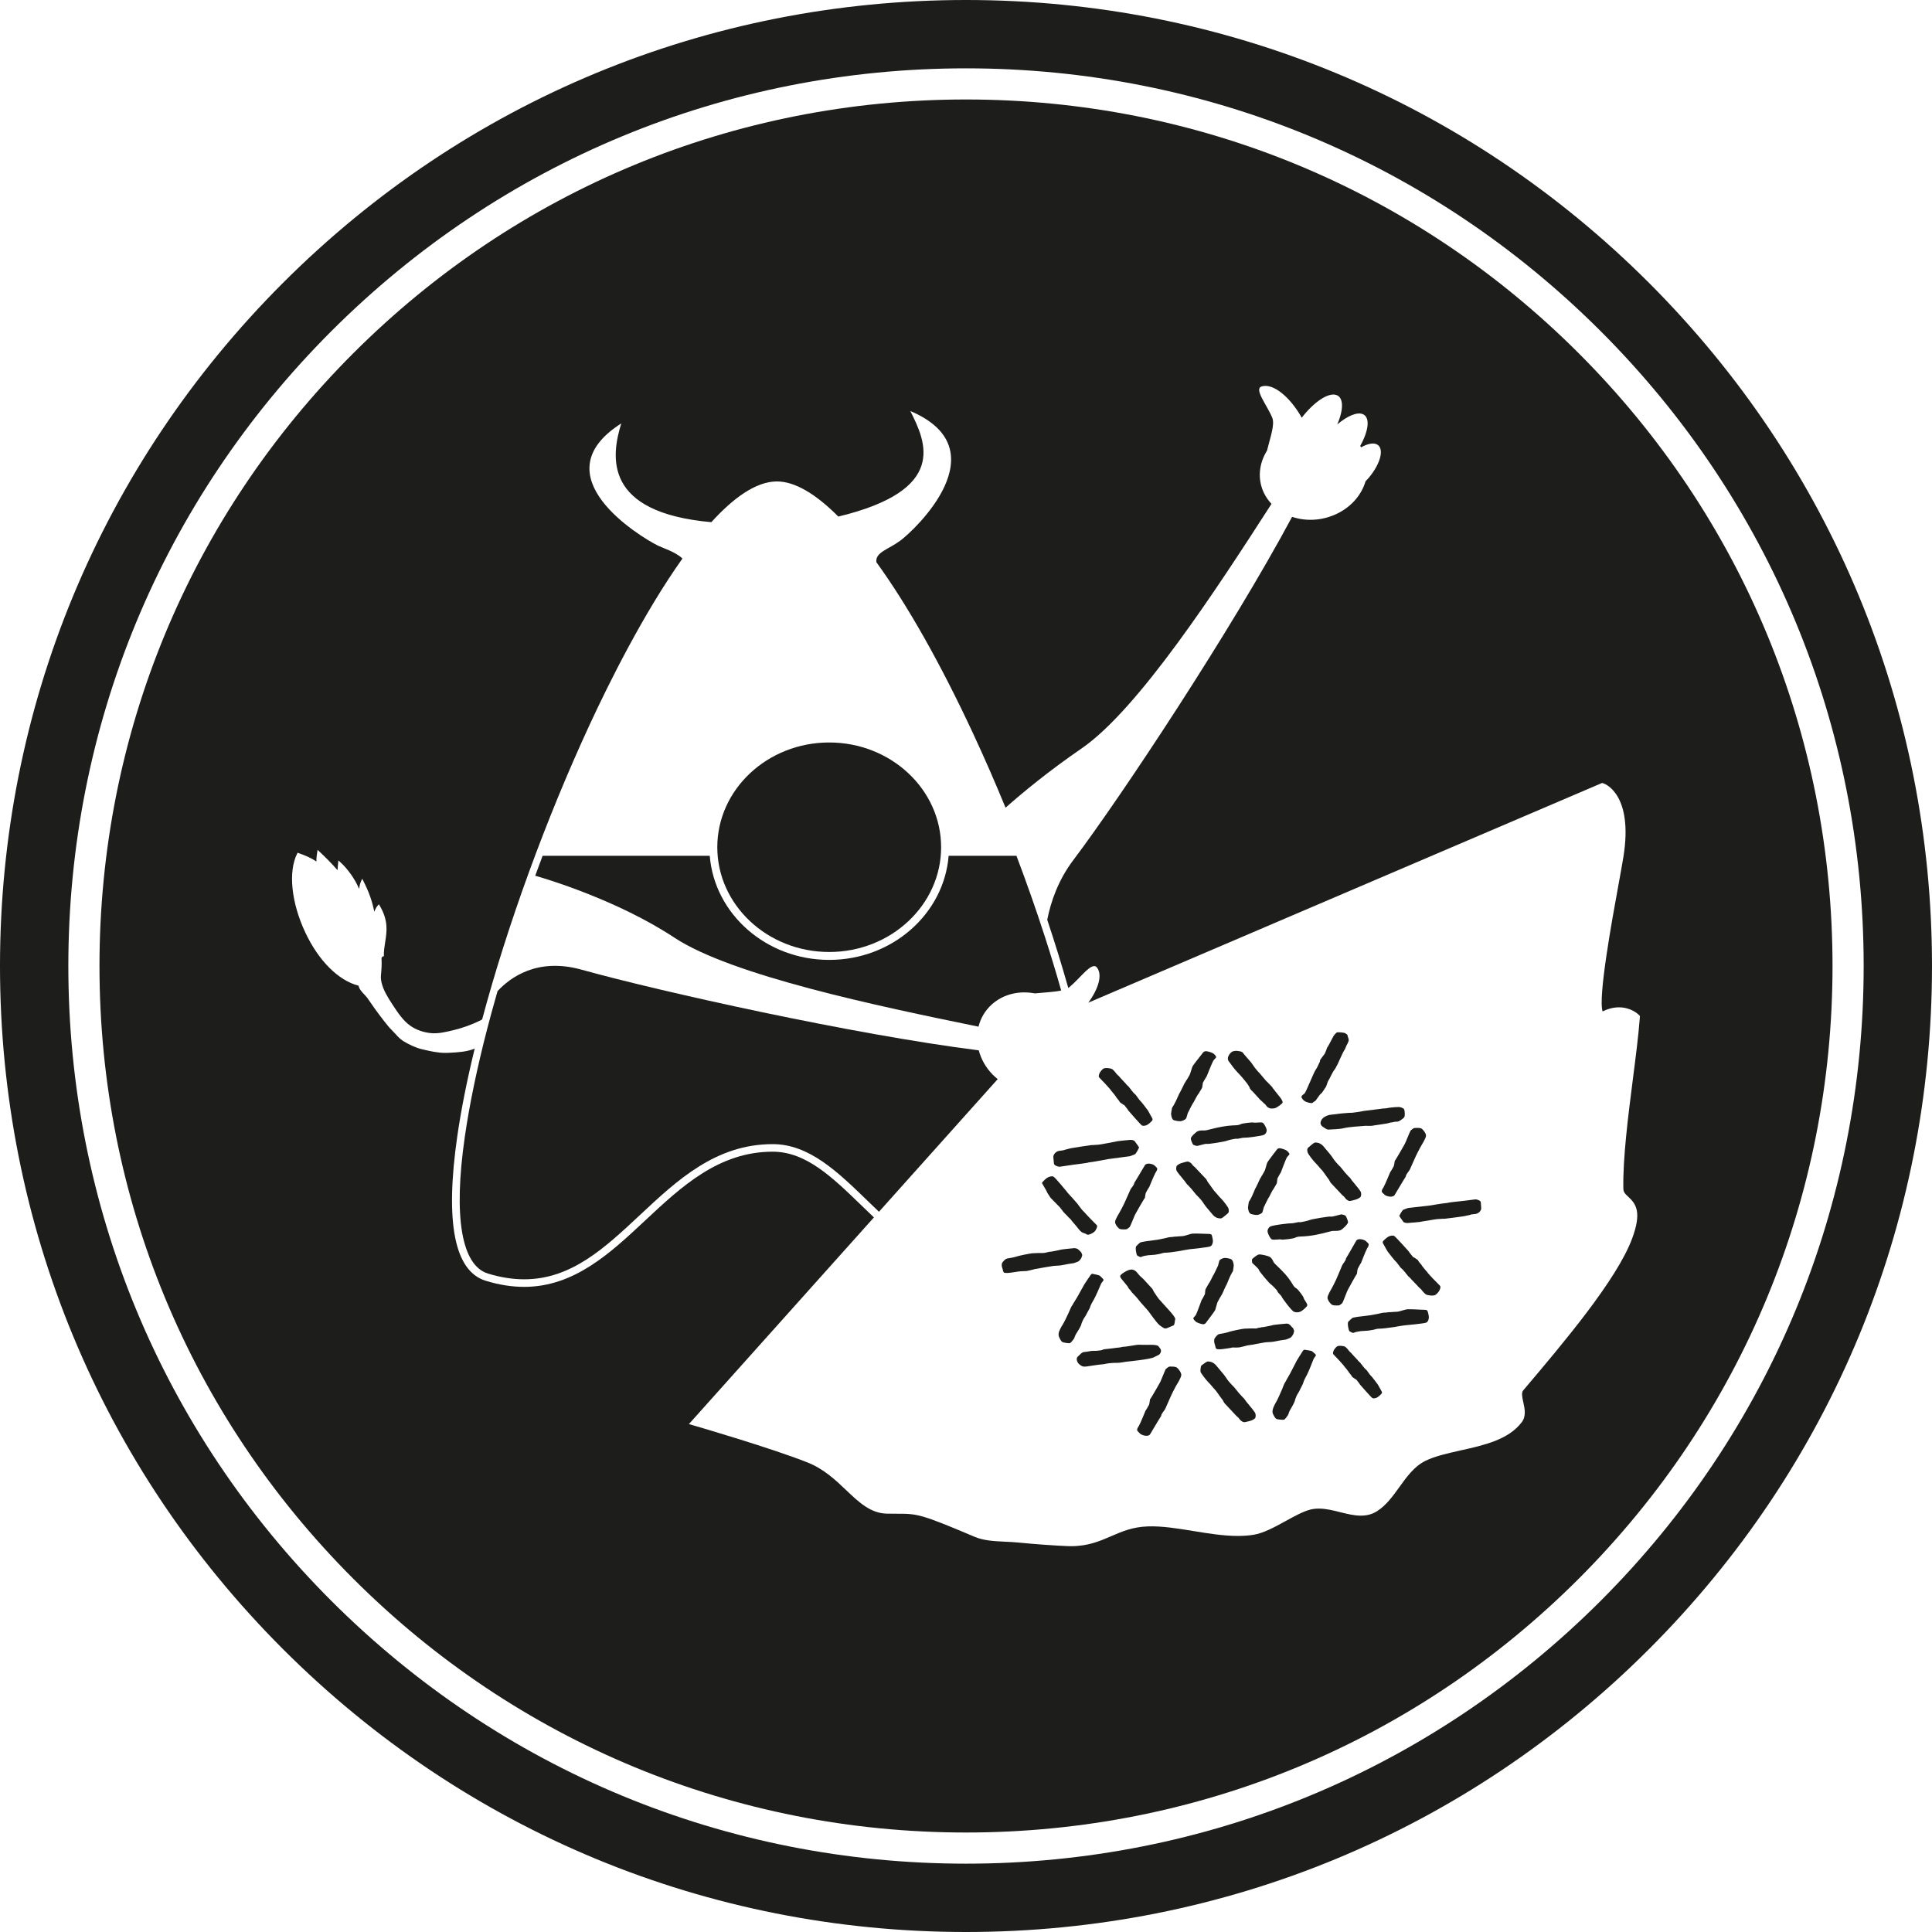 <?xml version="1.0" encoding="UTF-8" standalone="no"?>
<!-- Created with Inkscape (http://www.inkscape.org/) -->

<svg
   xmlns:dc="http://purl.org/dc/elements/1.1/"
   xmlns:cc="http://creativecommons.org/ns#"
   xmlns:rdf="http://www.w3.org/1999/02/22-rdf-syntax-ns#"
   xmlns:svg="http://www.w3.org/2000/svg"
   xmlns="http://www.w3.org/2000/svg"
   version="1.1"
   width="186.075"
   height="186.075"
   id="svg3290">
  <defs
     id="defs3292" />
  <g
     transform="translate(-292.677,-350.753)"
     id="layer1">
    <path
       d="m 451.502,378.003 c -17.573,-17.572 -40.936,-27.25 -65.787,-27.25 -24.851,0 -48.215,9.678 -65.788,27.25 -17.572,17.573 -27.25,40.937 -27.25,65.788 0,24.851 9.678,48.214 27.25,65.787 17.572,17.573 40.937,27.25 65.788,27.25 24.851,0 48.214,-9.677 65.787,-27.25 17.572,-17.573 27.25,-40.936 27.25,-65.787 0,-24.851 -9.678,-48.215 -27.25,-65.788 z m -4.653,126.922 c -16.33,16.329 -38.041,25.322 -61.134,25.322 -23.093,0 -44.805,-8.993 -61.134,-25.322 -16.329,-16.33 -25.322,-38.041 -25.322,-61.134 0,-23.093 8.993,-44.805 25.322,-61.134 16.329,-16.329 38.041,-25.322 61.134,-25.322 23.093,0 44.804,8.993 61.134,25.322 16.329,16.33 25.322,38.041 25.322,61.134 0,23.093 -8.994,44.804 -25.322,61.134 z"
       id="path3127"
       style="fill:#1d1d1b" />
    <path
       d="m 399.684,455.782 c 0,0 0.477,0.554 0.519,0.678 0,0 0.295,0.339 0.338,0.459 l 0.304,0.214 c 0,0 0.147,0.056 0.154,0.105 0,0 0.346,0.429 0.353,0.478 0,0 1.185,1.364 1.305,1.433 0.122,0.069 0.364,0.023 0.498,-0.05 0.134,-0.07 0.448,-0.344 0.507,-0.447 0.059,-0.101 -0.032,-0.235 -0.032,-0.235 l -0.384,-0.697 c 0,0 -0.659,-0.888 -0.731,-0.926 -0.072,-0.04 -0.378,-0.51 -0.437,-0.573 -0.058,-0.063 -0.282,-0.255 -0.322,-0.338 0,0 -0.143,-0.146 -0.167,-0.219 0,0 -0.143,-0.144 -0.18,-0.228 0,0 -0.285,-0.253 -0.323,-0.334 0,0 -0.611,-0.641 -0.631,-0.689 0,0 -0.282,-0.252 -0.32,-0.336 0,0 -0.167,-0.222 -0.322,-0.339 -0.155,-0.117 -0.692,-0.165 -0.855,-0.069 -0.164,0.096 -0.337,0.359 -0.337,0.359 0,0 -0.212,0.37 -0.071,0.504 0.143,0.13 1.109,1.163 1.134,1.25 z"
       id="path3129"
       style="fill:#1d1d1b" />
    <path
       d="m 401.14,473.183 c -0.273,0.146 -0.499,0.317 -0.556,0.411 -0.056,0.092 0,0.2 0.103,0.33 0.1,0.129 0.53,0.651 0.57,0.697 0.04,0.047 0.042,0.064 0.103,0.176 0.06,0.113 0.12,0.138 0.187,0.226 0.068,0.089 0.102,0.17 0.273,0.337 0.172,0.169 0.22,0.238 0.37,0.4 0.149,0.162 0.241,0.318 0.358,0.44 0.105,0.108 0.678,0.776 0.717,0.811 0.089,0.121 0.415,0.556 0.484,0.658 0.089,0.132 0.461,0.596 0.588,0.701 0.128,0.105 0.296,0.221 0.394,0.276 0.096,0.058 0.227,0.074 0.339,0.024 0.112,-0.051 0.477,-0.188 0.622,-0.261 0.146,-0.074 0.116,-0.44 0.174,-0.588 0.06,-0.146 -0.433,-0.707 -0.795,-1.092 -0.362,-0.386 -0.511,-0.579 -0.607,-0.677 -0.097,-0.098 -0.159,-0.177 -0.218,-0.247 -0.058,-0.07 -0.354,-0.502 -0.429,-0.627 -0.075,-0.125 -0.118,-0.282 -0.233,-0.384 -0.117,-0.103 -0.835,-0.934 -0.945,-1.004 -0.108,-0.07 -0.214,-0.201 -0.292,-0.285 -0.08,-0.086 -0.18,-0.237 -0.285,-0.32 -0.105,-0.083 -0.138,-0.1 -0.277,-0.143 -0.14,-0.044 -0.369,-0.003 -0.645,0.141 z"
       id="path3131"
       style="fill:#1d1d1b" />
    <path
       d="m 402.934,462.995 c -0.472,0.817 -1.015,1.688 -1.015,1.688 0.014,0.178 -0.308,0.497 -0.368,0.639 0,0 -0.129,0.277 -0.164,0.37 0,0 -0.49,1.118 -0.528,1.158 0,0 -0.319,0.636 -0.357,0.676 0,0 -0.435,0.694 -0.43,0.912 0,0.218 0.208,0.489 0.375,0.631 0.167,0.143 0.652,0.078 0.704,0.083 0.052,0.005 0.273,-0.166 0.335,-0.229 0.062,-0.063 0.513,-1.244 0.56,-1.276 0,0 0.799,-1.424 0.899,-1.521 0,0 0.061,-0.489 0.107,-0.52 0,0 0.267,-0.493 0.31,-0.524 0,0 0.436,-1.082 0.618,-1.407 0,0 0.249,-0.316 0.109,-0.463 l -0.224,-0.215 c -0.162,-0.141 -0.755,-0.307 -0.931,-0.002 z"
       id="path3133"
       style="fill:#1d1d1b" />
    <path
       d="m 405.766,458.655 c 0.259,0.07 0.357,0.074 0.541,0.085 0.186,0.012 0.464,-0.123 0.567,-0.217 0.103,-0.093 0.169,-0.558 0.238,-0.638 0,0 0.458,-0.926 0.537,-0.995 0,0 0.356,-0.7 0.465,-0.804 0,0 0.26,-0.443 0.322,-0.533 0.062,-0.09 0.066,-0.522 0.115,-0.556 0,0 0.286,-0.523 0.333,-0.555 0,0 0.541,-1.353 0.638,-1.511 0.096,-0.157 0.254,-0.266 0.285,-0.348 0.03,-0.083 -0.187,-0.332 -0.332,-0.404 -0.146,-0.073 -0.552,-0.212 -0.719,-0.178 -0.167,0.034 -0.234,0.155 -0.234,0.155 l -0.549,0.702 c 0,0 -0.393,0.502 -0.447,0.614 -0.054,0.112 -0.238,0.799 -0.289,0.832 0,0 -0.275,0.501 -0.325,0.534 0,0 -0.092,0.188 -0.162,0.268 0,0 -0.433,0.911 -0.502,0.987 0,0 -0.38,0.86 -0.422,0.903 0,0 -0.189,0.356 -0.26,0.433 0,0 -0.099,0.49 -0.101,0.578 0.001,0.089 0.042,0.578 0.301,0.648 z"
       id="path3135"
       style="fill:#1d1d1b" />
    <path
       d="m 394.125,462.187 c 0.011,0.231 0.07,0.682 0.07,0.682 0.064,0.142 0.338,0.243 0.526,0.257 l 1.37,-0.202 c 0,0 1.393,-0.164 1.429,-0.213 l 0.67,-0.099 1.243,-0.227 2.071,-0.275 c 0,0 0.438,-0.155 0.512,-0.205 0.073,-0.05 0.366,-0.588 0.369,-0.625 0,-0.038 -0.349,-0.533 -0.438,-0.633 -0.09,-0.101 -0.374,-0.114 -0.374,-0.114 0,0 -1.427,0.125 -1.45,0.173 l -1.06,0.198 -0.384,0.069 c -0.157,0.034 -0.449,0.044 -0.449,0.044 -0.138,0.021 -0.463,0.025 -0.463,0.025 0,0 -2.114,0.302 -2.136,0.348 l -0.467,0.117 c -0.01,0.044 -0.196,0.041 -0.5,0.092 -0.301,0.053 -0.55,0.358 -0.539,0.588 z"
       id="path3137"
       style="fill:#1d1d1b" />
    <path
       d="m 386.918,449.634 c 0.201,-0.807 0.626,-1.555 1.289,-2.148 1.12,-1.002 2.655,-1.34 4.13,-1.057 0.973,-0.097 1.879,-0.13 2.545,-0.278 -0.481,-1.702 -1.007,-3.44 -1.579,-5.207 -0.825,-2.551 -1.738,-5.153 -2.729,-7.767 h -6.531 c -0.451,5.599 -5.436,10.026 -11.504,10.026 -6.068,0 -11.053,-4.427 -11.504,-10.026 h -16.099 c -0.241,0.639 -0.478,1.278 -0.71,1.919 0.931,0.265 7.877,2.313 13.41,5.968 5.499,3.631 19.507,6.572 29.282,8.57 z"
       id="path3139"
       style="fill:#1d1d1b" />
    <path
       d="m 395.947,466.116 c 0,0 -0.508,-0.535 -0.515,-0.583 0,0 -1.122,-1.375 -1.295,-1.456 -0.171,-0.082 -0.4,0.011 -0.539,0.073 -0.141,0.063 -0.423,0.339 -0.519,0.451 -0.094,0.111 -0.01,0.159 0.032,0.236 0.037,0.077 0.376,0.626 0.39,0.697 0.015,0.07 0.309,0.514 0.36,0.585 0.052,0.071 0.97,0.962 0.981,1.022 0.012,0.061 0.152,0.158 0.174,0.232 0.021,0.072 0.486,0.504 0.51,0.552 0.024,0.049 0.301,0.267 0.326,0.336 0.025,0.067 0.462,0.538 0.486,0.582 0.024,0.043 0.353,0.464 0.498,0.567 0.146,0.104 0.382,0.139 0.448,0.194 0.066,0.055 0.119,0.081 0.265,0.056 0.146,-0.024 0.54,-0.208 0.658,-0.435 0.118,-0.227 0.203,-0.396 0.074,-0.505 -0.117,-0.097 -0.865,-0.887 -0.971,-0.999 0.01,0.006 -0.214,-0.251 -0.338,-0.359 -0.138,-0.121 -0.187,-0.25 -0.168,-0.207 0.017,0.04 -0.342,-0.442 -0.361,-0.474 -0.065,-0.07 -0.496,-0.565 -0.496,-0.565 z"
       id="path3141"
       style="fill:#1d1d1b" />
    <path
       d="m 372.54,442.441 c 5.943,0 10.778,-4.526 10.778,-10.089 0,-5.563 -4.835,-10.089 -10.778,-10.089 -5.943,0 -10.778,4.526 -10.778,10.089 0,5.563 4.835,10.089 10.778,10.089 z"
       id="path3143"
       style="fill:#1d1d1b" />
    <path
       d="m 386.945,451.915 c -12.145,-1.539 -30.604,-5.643 -38.275,-7.775 -4.245,-1.18 -6.864,0.764 -8.074,2.071 -0.207,0.72 -0.409,1.436 -0.601,2.146 -0.142,0.522 -0.279,1.042 -0.413,1.558 -0.947,3.667 -1.685,7.174 -2.144,10.368 -1.106,7.686 -0.313,12.348 2.236,13.129 1.201,0.368 2.373,0.554 3.483,0.554 4.536,0 7.753,-3.01 11.161,-6.197 3.585,-3.354 7.293,-6.822 12.776,-6.822 3.504,0 6.237,2.646 9.131,5.449 0.363,0.352 0.732,0.708 1.107,1.065 l 11.437,-12.776 c -0.17,-0.136 -0.335,-0.28 -0.491,-0.439 -0.674,-0.689 -1.115,-1.497 -1.333,-2.331 z"
       id="path3145"
       style="fill:#1d1d1b" />
    <path
       d="m 418.354,456.817 c 0.134,0.086 0.619,0.23 0.724,0.16 0.104,-0.069 0.146,-0.133 0.238,-0.161 0.093,-0.026 0.425,-0.62 0.57,-0.713 0.147,-0.093 0.385,-0.539 0.464,-0.625 0.082,-0.087 0.2,-0.585 0.266,-0.649 0.065,-0.064 0.422,-0.862 0.55,-0.999 0.13,-0.139 0.243,-0.425 0.318,-0.542 0.074,-0.116 0.121,-0.291 0.21,-0.456 0.089,-0.164 0.351,-0.8 0.444,-0.911 0.093,-0.112 0.181,-0.395 0.213,-0.457 0.031,-0.061 0.159,-0.263 0.213,-0.458 0.053,-0.194 -0.104,-0.406 -0.104,-0.531 0,-0.124 -0.188,-0.153 -0.224,-0.21 -0.038,-0.057 -0.624,-0.111 -0.757,-0.087 -0.132,0.024 -0.343,0.307 -0.409,0.43 -0.067,0.125 -0.586,1.145 -0.55,0.998 0.037,-0.146 -0.176,0.517 -0.266,0.651 -0.091,0.133 -0.424,0.534 -0.446,0.627 -0.021,0.094 0.031,0.073 -0.042,0.186 -0.071,0.111 -0.21,0.504 -0.38,0.726 -0.171,0.222 -0.936,2.17 -1.065,2.271 -0.129,0.103 -0.322,0.225 -0.295,0.355 0.028,0.131 0.194,0.311 0.328,0.395 z"
       id="path3147"
       style="fill:#1d1d1b" />
    <path
       d="m 420.752,458.128 c -0.125,0.018 -0.456,0.12 -0.665,0.321 -0.21,0.201 -0.243,0.411 -0.224,0.522 0.02,0.11 0.121,0.259 0.231,0.314 0.109,0.055 0.335,0.264 0.51,0.262 0.176,-0.001 1.176,-0.052 1.422,-0.122 0.245,-0.069 0.857,-0.143 1.044,-0.154 0.185,-0.012 1.05,-0.084 1.122,-0.089 0.072,-0.006 0.542,0.028 0.675,-0.01 0.133,-0.037 1.351,-0.182 1.573,-0.261 0.22,-0.081 0.302,-0.032 0.461,-0.094 0.159,-0.063 0.324,0.007 0.491,-0.071 0.167,-0.077 0.412,-0.251 0.519,-0.377 0.107,-0.126 0.059,-0.626 0.01,-0.755 -0.054,-0.13 -0.316,-0.227 -0.499,-0.244 l -0.419,0.019 c -0.115,0.013 -0.57,0.047 -0.697,0.087 -0.127,0.041 -0.64,0.046 -0.508,0.049 0.132,0.003 -1.673,0.199 -1.784,0.227 -0.11,0.028 -0.564,0.109 -0.639,0.112 -0.075,0.003 -0.529,0.082 -0.583,0.065 -0.055,-0.018 -0.928,0.07 -0.977,0.069 -0.047,0 -0.932,0.113 -1.058,0.13 z"
       id="path3149"
       style="fill:#1d1d1b" />
    <path
       d="m 423.067,464.671 -0.186,-0.226 c 0,0 -0.222,-0.34 -0.272,-0.335 0,0 -0.424,-0.466 -0.367,-0.396 0.059,0.07 -0.559,-0.694 -0.498,-0.611 0.062,0.085 -0.445,-0.449 -0.56,-0.617 -0.116,-0.167 -0.258,-0.4 -0.491,-0.67 -0.234,-0.268 -0.457,-0.54 -0.584,-0.696 -0.128,-0.155 -0.392,-0.273 -0.392,-0.273 -0.096,-0.032 -0.329,-0.081 -0.437,-0.041 -0.107,0.039 -0.56,0.434 -0.603,0.473 -0.169,0.149 -0.068,0.422 -0.041,0.514 0.026,0.092 0.507,0.748 0.735,0.965 0.227,0.216 0.496,0.58 0.604,0.672 0.108,0.092 0.559,0.784 0.642,0.868 0.084,0.084 0.157,0.294 0.232,0.382 0.074,0.087 0.799,0.844 0.938,0.997 0.139,0.153 0.234,0.254 0.292,0.283 0.058,0.029 0.201,0.261 0.282,0.318 0.082,0.056 0.168,0.122 0.277,0.143 0.108,0.019 0.49,-0.103 0.641,-0.143 0.153,-0.041 0.356,-0.166 0.43,-0.242 0.073,-0.076 0.092,-0.355 0.027,-0.496 -0.067,-0.139 -0.389,-0.516 -0.29,-0.405 0.099,0.11 -0.338,-0.394 -0.379,-0.464 z"
       id="path3151"
       style="fill:#1d1d1b" />
    <path
       d="m 427.008,462.559 c 0,0 -0.065,0.511 -0.114,0.544 0,0 -0.279,0.516 -0.327,0.547 0,0 -0.458,1.13 -0.649,1.471 0,0 -0.261,0.33 -0.115,0.484 l 0.233,0.224 c 0.167,0.143 0.788,0.316 0.973,-10e-4 0.496,-0.854 1.066,-1.764 1.066,-1.764 -0.014,-0.186 0.322,-0.521 0.386,-0.669 0,0 0.136,-0.289 0.173,-0.387 0,0 0.515,-1.169 0.555,-1.211 0,0 0.336,-0.664 0.376,-0.707 0,0 0.457,-0.724 0.453,-0.952 0,-0.228 -0.217,-0.51 -0.391,-0.659 -0.174,-0.149 -0.68,-0.078 -0.735,-0.084 l 10e-4,-10e-4 c -0.054,-0.004 -0.288,0.174 -0.352,0.24 -0.065,0.067 -0.54,1.302 -0.588,1.334 -10e-4,0 -0.841,1.49 -0.945,1.591 z"
       id="path3153"
       style="fill:#1d1d1b" />
    <path
       d="m 406.643,464.345 0.18,0.218 c 0,0 0.215,0.332 0.264,0.325 0,0 0.413,0.452 0.356,0.385 -0.057,-0.068 0.542,0.674 0.483,0.592 -0.06,-0.081 0.434,0.435 0.545,0.597 0.111,0.162 0.249,0.391 0.474,0.65 0.227,0.26 0.444,0.524 0.569,0.676 0.124,0.15 0.382,0.263 0.382,0.263 0.094,0.031 0.324,0.076 0.432,0.035 0.107,-0.04 0.561,-0.432 0.604,-0.471 0.169,-0.149 0.074,-0.416 0.05,-0.505 -0.025,-0.089 -0.49,-0.726 -0.713,-0.936 -0.221,-0.209 -0.48,-0.561 -0.585,-0.651 -0.105,-0.09 -0.541,-0.762 -0.623,-0.843 -0.082,-0.082 -0.15,-0.286 -0.222,-0.371 -0.073,-0.085 -0.778,-0.817 -0.913,-0.965 -0.135,-0.148 -0.228,-0.247 -0.285,-0.274 -0.057,-0.027 -0.195,-0.253 -0.274,-0.308 -0.08,-0.054 -0.164,-0.117 -0.271,-0.136 -0.107,-0.018 -0.488,0.107 -0.638,0.149 -0.151,0.041 -0.355,0.166 -0.429,0.242 -0.074,0.075 -0.097,0.35 -0.034,0.487 0.063,0.136 0.377,0.5 0.28,0.393 -0.096,-0.108 0.328,0.38 0.368,0.448 z"
       id="path3155"
       style="fill:#1d1d1b" />
    <path
       d="m 415.639,461.491 -0.505,0.664 c 0,0 -0.361,0.475 -0.409,0.582 -0.049,0.108 -0.208,0.762 -0.256,0.794 0,0 -0.249,0.477 -0.294,0.505 0,0 -0.084,0.18 -0.148,0.256 0,0 -0.39,0.866 -0.454,0.937 0,0 -0.34,0.818 -0.379,0.86 0,0 -0.172,0.338 -0.237,0.411 0,0 -0.083,0.468 -0.083,0.552 0,0.084 0.051,0.556 0.297,0.626 0.247,0.071 0.34,0.078 0.515,0.092 0.175,0.014 0.436,-0.11 0.531,-0.198 0.097,-0.087 0.149,-0.533 0.212,-0.607 0,0 0.414,-0.881 0.487,-0.944 0,0 0.321,-0.666 0.422,-0.764 0,0 0.238,-0.421 0.294,-0.506 0.056,-0.084 0.051,-0.501 0.097,-0.532 0,0 0.259,-0.498 0.303,-0.527 0,0 0.482,-1.289 0.57,-1.438 0.088,-0.149 0.235,-0.251 0.262,-0.33 0.028,-0.078 -0.184,-0.321 -0.324,-0.393 -0.14,-0.074 -0.527,-0.215 -0.684,-0.185 -0.157,0.031 -0.217,0.145 -0.217,0.145 z"
       id="path3157"
       style="fill:#1d1d1b" />
    <path
       d="m 408.068,459.687 c -0.197,0.063 -0.701,0.562 -0.703,0.716 0,0.155 0.172,0.536 0.225,0.591 0.052,0.055 0.298,0.115 0.363,0.127 0.064,0.013 0.853,-0.245 0.973,-0.2 0.121,0.047 1.76,-0.229 1.891,-0.293 0.131,-0.064 0.887,-0.236 0.97,-0.201 0.083,0.036 0.56,-0.114 0.694,-0.095 0.134,0.018 1.789,-0.162 1.977,-0.303 0.188,-0.142 0.229,-0.31 0.216,-0.454 -0.014,-0.143 -0.233,-0.613 -0.385,-0.689 -0.152,-0.077 -0.742,0.027 -0.855,-0.016 -0.112,-0.045 -1.092,0.065 -1.256,0.152 -0.163,0.087 -0.255,0.076 -0.338,0.099 -0.083,0.022 -0.632,-0.01 -1.518,0.153 -0.886,0.164 -1.424,0.366 -1.645,0.356 -0.219,-0.008 -0.415,-0.007 -0.609,0.057 z"
       id="path3159"
       style="fill:#1d1d1b" />
    <path
       d="m 411.749,453.904 c 0.133,0.127 0.604,0.66 0.604,0.66 l 0.436,0.54 c 0.073,0.088 0.136,0.214 0.136,0.214 l 0.07,0.102 0.075,0.188 0.156,0.189 c 0.035,-0.024 0.887,0.986 0.938,0.98 l 0.292,0.278 c 0.043,-0.015 0.211,0.251 0.282,0.312 0.07,0.061 0.203,0.117 0.276,0.138 0.07,0.021 0.329,0.018 0.475,-0.026 0.145,-0.044 0.417,-0.258 0.367,-0.215 -0.05,0.043 0.316,-0.214 0.352,-0.32 0.035,-0.106 -0.167,-0.406 -0.167,-0.406 l -0.522,-0.659 c -0.051,-0.062 -0.041,-0.045 -0.081,-0.115 0,0 -0.158,-0.191 -0.187,-0.221 -0.029,-0.031 0,-0.053 -0.045,-0.09 -0.041,-0.038 -0.495,-0.513 -0.495,-0.513 -0.043,0.014 -0.783,-0.941 -0.842,-0.944 l -0.316,-0.381 -0.402,-0.568 c 0,0 -0.63,-0.708 -0.674,-0.777 -0.044,-0.071 -0.094,-0.116 -0.139,-0.17 -0.043,-0.054 -0.206,-0.084 -0.252,-0.098 -0.048,-0.014 -0.344,-0.053 -0.437,-0.037 -0.093,0.017 -0.249,0.018 -0.389,0.136 -0.14,0.118 -0.477,0.532 -0.249,0.852 0.228,0.32 0.606,0.823 0.738,0.951 z"
       id="path3161"
       style="fill:#1d1d1b" />
    <path
       d="m 413.876,471.584 c -0.183,0.067 -0.557,0.371 -0.6,0.436 -0.043,0.067 -0.01,0.289 0,0.346 0.011,0.058 0.649,0.575 0.646,0.692 0,0.116 1.014,1.308 1.146,1.385 0.129,0.076 0.652,0.608 0.646,0.689 -0.01,0.08 0.37,0.397 0.406,0.514 0.036,0.115 0.947,1.361 1.193,1.45 0.246,0.087 0.461,0.048 0.625,-0.023 0.163,-0.072 0.623,-0.452 0.649,-0.607 0.026,-0.155 -0.346,-0.581 -0.342,-0.69 0,-0.108 -0.539,-0.845 -0.711,-0.938 -0.17,-0.092 -0.197,-0.17 -0.259,-0.229 -0.063,-0.057 -0.256,-0.51 -0.823,-1.147 -0.567,-0.638 -1.032,-0.98 -1.114,-1.161 -0.082,-0.181 -0.167,-0.336 -0.323,-0.466 -0.158,-0.129 -0.959,-0.316 -1.141,-0.251 z"
       id="path3163"
       style="fill:#1d1d1b" />
    <path
       d="m 404.459,481.022 c 0.122,-0.27 -0.084,-0.461 -0.233,-0.627 -0.15,-0.167 -1.006,-0.107 -1.135,-0.115 -0.129,-0.008 -0.706,-0.012 -0.82,-0.01 -0.114,0.002 -1.273,0.218 -1.425,0.193 0,0 -0.426,0.098 -0.538,0.088 0,0 -0.991,0.133 -1.203,0.144 -0.213,0.011 -0.271,0.099 -0.399,0.109 -0.127,0.01 -0.4,0.065 -0.684,0.052 -0.283,-0.013 -0.563,0.089 -0.876,0.107 -0.312,0.018 -0.417,0.246 -0.651,0.434 -0.234,0.189 -0.063,0.59 0.108,0.73 0.171,0.141 0.293,0.289 0.697,0.238 0.404,-0.05 1.155,-0.184 1.411,-0.197 0.257,-0.014 0.301,-0.034 0.55,-0.083 0.25,-0.049 0.749,-0.082 1.01,-0.074 0.261,0.006 0.686,-0.085 0.875,-0.108 0.189,-0.025 2.3,-0.225 2.674,-0.433 0.376,-0.208 0.517,-0.179 0.639,-0.448 z"
       id="path3165"
       style="fill:#1d1d1b" />
    <path
       d="m 421.627,476.481 c 0.052,0.006 0.271,-0.163 0.333,-0.227 0.06,-0.063 0.489,-1.253 0.534,-1.284 0,0 0.774,-1.431 0.871,-1.527 0,0 0.051,-0.496 0.096,-0.526 0,0 0.257,-0.497 0.302,-0.527 0,0 0.415,-1.089 0.59,-1.417 0,0 0.244,-0.316 0.1,-0.469 l -0.229,-0.221 c -0.165,-0.143 -0.764,-0.323 -0.934,-0.017 -0.457,0.822 -0.983,1.695 -0.983,1.695 0.017,0.18 -0.298,0.501 -0.356,0.643 0,0 -0.123,0.279 -0.157,0.373 0,0 -0.468,1.126 -0.504,1.167 0,0 -0.309,0.639 -0.347,0.68 0,0 -0.421,0.695 -0.413,0.917 0.01,0.222 0.219,0.5 0.39,0.647 0.169,0.145 0.655,0.087 0.707,0.093 z"
       id="path3167"
       style="fill:#1d1d1b" />
    <path
       d="m 425.379,484.101 c 0,0 -0.6,-0.809 -0.665,-0.844 -0.065,-0.035 -0.345,-0.463 -0.397,-0.521 -0.053,-0.057 -0.256,-0.23 -0.294,-0.307 0,0 -0.13,-0.133 -0.152,-0.198 0,0 -0.13,-0.131 -0.164,-0.208 0,0 -0.26,-0.23 -0.293,-0.305 0,0 -0.557,-0.583 -0.575,-0.626 0,0 -0.257,-0.229 -0.292,-0.306 0,0 -0.153,-0.202 -0.292,-0.308 -0.142,-0.107 -0.63,-0.15 -0.778,-0.063 -0.15,0.087 -0.307,0.326 -0.307,0.326 0,0 -0.195,0.336 -0.065,0.458 0.13,0.123 1.01,1.061 1.032,1.14 0,0 0.433,0.504 0.473,0.616 0,0 0.268,0.309 0.307,0.417 l 0.278,0.195 c 0,0 0.133,0.051 0.139,0.095 0,0 0.316,0.391 0.321,0.434 0,0 1.079,1.24 1.19,1.302 0.11,0.063 0.331,0.021 0.453,-0.044 0.123,-0.065 0.408,-0.315 0.462,-0.408 0.054,-0.092 -0.029,-0.213 -0.029,-0.213 l -0.352,-0.632 z"
       id="path3169"
       style="fill:#1d1d1b" />
    <path
       d="m 396.086,472.416 c 0.012,-0.003 0.012,-0.005 0.01,-0.006 -0.036,0.012 -0.047,0.016 -0.01,0.006 z"
       id="path3171"
       style="fill:#1d1d1b" />
    <path
       d="m 419.068,480.913 c -0.051,-0.071 -0.574,-0.137 -0.715,-0.159 -0.143,-0.022 -0.177,0.105 -0.228,0.158 -0.049,0.054 -0.491,0.794 -0.555,0.889 -0.063,0.096 -0.562,1.12 -0.654,1.265 -0.09,0.145 -0.234,0.431 -0.304,0.533 -0.07,0.102 -0.08,0.187 -0.153,0.271 -0.072,0.084 -0.278,0.613 -0.316,0.718 -0.04,0.108 -0.455,1.045 -0.543,1.171 -0.087,0.125 -0.293,0.547 -0.337,0.72 -0.045,0.169 -0.035,0.361 0.022,0.467 0.055,0.106 0.176,0.365 0.302,0.452 0.127,0.086 0.639,0.107 0.746,0.088 0.107,-0.018 0.308,-0.326 0.381,-0.427 0.072,-0.101 0.092,-0.286 0.185,-0.453 0.091,-0.167 0.202,-0.34 0.305,-0.536 0.102,-0.195 0.179,-0.348 0.197,-0.459 0.02,-0.112 0.125,-0.339 0.16,-0.435 0.035,-0.097 0.241,-0.379 0.309,-0.555 0.069,-0.174 0.33,-0.608 0.338,-0.719 0.01,-0.11 0.248,-0.575 0.345,-0.741 0.098,-0.166 0.568,-1.311 0.609,-1.453 0.041,-0.142 0.197,-0.298 0.25,-0.406 0.048,-0.104 -0.294,-0.317 -0.344,-0.389 z"
       id="path3173"
       style="fill:#1d1d1b" />
    <path
       d="m 429.902,476.904 c -0.069,-0.005 -0.768,-0.026 -0.915,-0.041 -0.146,-0.016 -0.647,-0.014 -0.787,-0.009 -0.14,0.005 -0.82,0.235 -0.929,0.233 -0.108,-0.002 -0.545,0.037 -0.654,0.041 -0.11,0.005 -0.259,0.005 -0.33,0.022 -0.071,0.017 -0.231,0.03 -0.315,0.026 -0.083,-0.004 -0.421,0.079 -0.529,0.105 -0.108,0.028 -0.593,0.118 -0.719,0.136 -0.125,0.018 -1.1,0.146 -1.186,0.147 -0.086,0.003 -0.39,0.067 -0.526,0.094 -0.136,0.025 -0.337,0.265 -0.468,0.381 -0.132,0.115 0.021,0.884 0.109,0.935 0.089,0.049 0.3,0.177 0.384,0.147 0.084,-0.031 0.134,-0.056 0.196,-0.072 0.06,-0.017 0.337,-0.075 0.523,-0.094 0.187,-0.02 0.514,-0.028 0.656,-0.042 0.142,-0.014 0.431,-0.065 0.538,-0.086 0.106,-0.021 0.38,-0.115 0.496,-0.104 0.117,0.009 0.548,-0.033 0.677,-0.049 0.128,-0.016 0.67,-0.082 0.852,-0.113 0.181,-0.032 0.726,-0.137 0.941,-0.156 0.215,-0.02 1.933,-0.175 2.129,-0.27 0.196,-0.095 0.233,-0.354 0.247,-0.479 0.014,-0.125 -0.085,-0.559 -0.138,-0.655 -0.054,-0.097 -0.183,-0.093 -0.252,-0.097 z"
       id="path3175"
       style="fill:#1d1d1b" />
    <path
       d="m 444.727,384.777 c -15.763,-15.763 -36.721,-24.443 -59.013,-24.443 -22.292,0 -43.25,8.681 -59.013,24.443 -15.762,15.763 -24.443,36.721 -24.443,59.013 0,22.292 8.681,43.25 24.444,59.013 15.762,15.762 36.72,24.443 59.013,24.443 22.292,0 43.25,-8.681 59.013,-24.443 15.762,-15.764 24.443,-36.721 24.443,-59.013 0,-22.291 -8.681,-43.249 -24.444,-59.013 z m 4.761,81.228 c 0.767,0.705 1.325,1.494 0.384,4.032 -1.481,3.992 -6.684,10.132 -10.482,14.616 -0.189,0.223 -0.126,0.587 10e-4,1.16 0.138,0.624 0.294,1.332 -0.156,1.923 -1.282,1.684 -3.615,2.204 -5.87,2.707 -1.274,0.284 -2.477,0.552 -3.408,1.011 -1.071,0.529 -1.799,1.542 -2.502,2.521 -0.627,0.872 -1.276,1.774 -2.169,2.335 -0.449,0.282 -0.953,0.418 -1.542,0.418 -0.651,0 -1.302,-0.163 -1.991,-0.335 -0.677,-0.169 -1.375,-0.344 -2.055,-0.344 -0.295,0 -0.564,0.032 -0.823,0.097 -0.692,0.175 -1.548,0.647 -2.376,1.103 -1.046,0.576 -2.128,1.171 -3.107,1.325 -0.466,0.073 -0.956,0.109 -1.497,0.109 -1.382,0 -2.847,-0.24 -4.263,-0.471 -1.5,-0.245 -3.048,-0.5 -4.431,-0.447 -1.453,0.055 -2.445,0.483 -3.496,0.938 -1.099,0.475 -2.235,0.966 -3.865,0.966 -0.1,0 -0.201,-0.002 -0.305,-0.006 -1.173,-0.042 -3.301,-0.197 -4.843,-0.35 -0.375,-0.037 -0.764,-0.055 -1.175,-0.074 -1.025,-0.047 -2.085,-0.096 -2.959,-0.468 -5.239,-2.224 -5.536,-2.224 -7.468,-2.227 -0.291,0 -0.616,-10e-4 -0.997,-0.008 -1.575,-0.031 -2.709,-1.111 -3.911,-2.255 -1.005,-0.958 -2.146,-2.043 -3.708,-2.666 -3.439,-1.371 -10.647,-3.473 -10.72,-3.493 l -0.727,-0.212 17.82,-19.906 c -0.382,-0.364 -0.758,-0.726 -1.128,-1.084 -2.906,-2.815 -5.415,-5.245 -8.625,-5.245 -5.196,0 -8.797,3.369 -12.28,6.626 -3.36,3.144 -6.834,6.393 -11.656,6.393 -1.183,0 -2.426,-0.196 -3.696,-0.585 -3.017,-0.924 -3.94,-5.61 -2.742,-13.927 0.369,-2.562 0.939,-5.407 1.677,-8.436 -0.74,0.314 -1.662,0.364 -2.439,0.402 l -0.093,0.004 c -0.094,0.005 -0.187,0.007 -0.278,0.007 -0.772,0 -1.468,-0.164 -2.206,-0.337 l -0.088,-0.021 c -0.593,-0.139 -1.324,-0.496 -1.785,-0.787 -0.302,-0.191 -0.521,-0.433 -0.732,-0.667 -0.101,-0.112 -0.205,-0.226 -0.319,-0.337 -0.297,-0.288 -0.551,-0.614 -0.797,-0.931 l -0.098,-0.125 c -0.528,-0.674 -1.028,-1.388 -1.489,-2.06 -0.085,-0.125 -0.2,-0.245 -0.321,-0.373 -0.227,-0.239 -0.475,-0.506 -0.546,-0.838 -1.932,-0.491 -3.843,-2.396 -5.125,-5.122 -1.35,-2.87 -1.659,-5.85 -0.787,-7.592 l 0.044,-0.089 0.094,0.034 c 0.656,0.239 1.211,0.457 1.718,0.817 -0.01,-0.317 0.038,-0.618 0.081,-0.912 l 0.031,-0.213 0.157,0.143 c 0.539,0.508 1.161,1.114 1.767,1.813 0.011,-0.235 0.036,-0.481 0.06,-0.721 l 0.022,-0.218 0.164,0.146 c 0.74,0.66 1.468,1.705 1.828,2.592 0.037,-0.25 0.088,-0.52 0.206,-0.768 l 0.098,-0.208 0.103,0.204 c 0.539,1.063 0.835,1.883 1.06,2.973 0.077,-0.208 0.183,-0.433 0.34,-0.604 l 0.103,-0.111 0.077,0.13 c 0.854,1.442 0.688,2.497 0.526,3.517 -0.069,0.439 -0.141,0.893 -0.125,1.367 l -0.112,0.004 -0.114,0.14 c 0,0 0,0 0,0 0.035,0.751 -0.01,1.17 -0.036,1.477 -0.032,0.326 -0.051,0.522 0.038,0.898 0.173,0.74 0.588,1.412 1.034,2.092 l 0.036,0.055 c 0.497,0.757 1.009,1.54 1.732,2.04 0.525,0.364 1.206,0.607 1.917,0.684 0.724,0.079 1.466,-0.103 2.186,-0.277 l 0.044,-0.01 c 0.873,-0.211 1.744,-0.527 2.587,-0.939 0.043,-0.021 0.099,-0.057 0.155,-0.093 2.396,-8.962 6.098,-19.196 10.369,-28.418 1.81,-3.908 5.174,-10.705 8.921,-15.969 -0.715,-0.673 -1.876,-0.994 -2.462,-1.294 -1.525,-0.779 -11.382,-6.657 -3.432,-11.716 -0.98,3.18 -1.743,8.583 8.677,9.508 2.129,-2.345 4.287,-3.9 6.279,-3.922 l 0.043,0 c 1.707,0 3.712,1.177 5.909,3.383 10.585,-2.556 8.458,-7.154 6.931,-10.168 8.706,3.695 0.422,11.463 -0.952,12.478 -1.186,0.876 -2.433,1.125 -2.316,2.083 2.963,4.088 6.138,9.673 9.315,16.498 1.095,2.351 2.14,4.745 3.126,7.149 1.636,-1.448 4.144,-3.524 7.323,-5.707 5.465,-3.751 13.076,-15.455 18.291,-23.555 -0.298,-0.318 -0.551,-0.678 -0.742,-1.082 -0.628,-1.333 -0.458,-2.819 0.309,-4.046 0.336,-1.35 0.774,-2.53 0.5,-3.185 -0.521,-1.245 -1.778,-2.755 -1.017,-2.997 1.079,-0.342 2.717,0.972 3.865,3.011 1.158,-1.506 2.549,-2.453 3.332,-2.188 0.711,0.24 0.707,1.409 0.086,2.836 0.962,-0.811 1.901,-1.222 2.459,-0.992 0.722,0.298 0.583,1.574 -0.248,3.061 0.029,0.044 0.062,0.088 0.09,0.134 0.639,-0.362 1.225,-0.476 1.579,-0.246 0.653,0.423 0.278,1.842 -0.836,3.169 -0.105,0.125 -0.214,0.244 -0.324,0.358 -0.4,1.37 -1.478,2.599 -3.045,3.249 -1.346,0.56 -2.789,0.581 -4.025,0.167 -5.801,10.838 -16.441,26.924 -21.076,33.066 -1.422,1.886 -2.149,3.932 -2.506,5.741 0.743,2.228 1.419,4.422 2.024,6.558 0.036,-0.022 0.077,-0.042 0.108,-0.067 1.068,-0.876 2.156,-2.501 2.648,-1.898 0.553,0.678 0.182,2.017 -0.822,3.391 l 49.486,-21.163 0.175,0.062 c 0.115,0.041 2.833,1.069 1.877,7.036 -0.112,0.697 -0.294,1.693 -0.504,2.846 -0.594,3.255 -1.955,10.707 -1.504,12.061 0.535,-0.262 1.063,-0.393 1.579,-0.393 1.143,0 1.827,0.648 1.856,0.675 l 0.161,0.156 -0.017,0.224 c -0.128,1.68 -0.387,3.704 -0.662,5.847 -0.456,3.564 -0.973,7.605 -0.92,10.551 0.011,0.347 0.158,0.499 0.465,0.781 z"
       id="path3177"
       style="fill:#1d1d1b" />
    <path
       d="m 434.796,466.265 -1.311,0.164 c 0,0 -1.332,0.13 -1.367,0.174 l -0.641,0.08 -1.19,0.19 -1.98,0.221 c 0,0 -0.42,0.137 -0.493,0.181 -0.071,0.044 -0.366,0.536 -0.37,0.572 0,0.033 0.317,0.494 0.398,0.589 0.082,0.093 0.353,0.111 0.353,0.111 0,0 1.362,-0.095 1.386,-0.138 l 1.016,-0.167 0.367,-0.058 c 0.151,-0.029 0.429,-0.034 0.429,-0.034 0.132,-0.017 0.44,-0.017 0.44,-0.017 0,0 2.023,-0.245 2.045,-0.287 l 0.448,-0.1 c 0.01,-0.041 0.188,-0.034 0.478,-0.078 0.29,-0.042 0.535,-0.319 0.532,-0.532 0,-0.213 -0.046,-0.629 -0.046,-0.629 -0.058,-0.129 -0.316,-0.227 -0.494,-0.242 z"
       id="path3179"
       style="fill:#1d1d1b" />
    <path
       d="m 430.141,473.279 c 0,0 -0.51,-0.574 -0.555,-0.702 0,0 -0.317,-0.352 -0.362,-0.477 l -0.327,-0.221 c 0,0 -0.157,-0.058 -0.164,-0.109 0,0 -0.372,-0.445 -0.378,-0.495 0,0 -1.269,-1.415 -1.399,-1.485 -0.129,-0.07 -0.391,-0.022 -0.536,0.053 -0.145,0.075 -0.484,0.363 -0.548,0.469 -0.063,0.107 0.034,0.245 0.034,0.245 l 0.41,0.724 c 0,0 0.706,0.92 0.782,0.961 0.077,0.039 0.405,0.528 0.468,0.593 0.062,0.066 0.301,0.264 0.345,0.351 0,0 0.154,0.151 0.178,0.227 0,0 0.153,0.15 0.194,0.236 0,0 0.306,0.263 0.345,0.348 0,0 0.655,0.664 0.677,0.713 0,0 0.303,0.262 0.343,0.349 0,0 0.178,0.23 0.345,0.351 0.166,0.121 0.744,0.168 0.92,0.067 0.176,-0.1 0.364,-0.375 0.364,-0.375 0,0 0.231,-0.386 0.078,-0.524 -0.154,-0.138 -1.188,-1.209 -1.214,-1.299 z"
       id="path3181"
       style="fill:#1d1d1b" />
    <path
       d="m 421.762,469.243 c 0.208,-0.068 0.744,-0.602 0.746,-0.767 0,-0.166 -0.18,-0.571 -0.235,-0.631 -0.055,-0.058 -0.316,-0.121 -0.384,-0.134 -0.069,-0.014 -0.904,0.265 -1.032,0.215 -0.127,-0.049 -1.866,0.252 -2.005,0.321 -0.138,0.068 -0.941,0.253 -1.029,0.217 -0.086,-0.038 -0.593,0.123 -0.735,0.104 -0.143,-0.019 -1.898,0.179 -2.098,0.33 -0.198,0.152 -0.244,0.332 -0.23,0.485 0.012,0.152 0.244,0.653 0.405,0.736 0.16,0.081 0.787,-0.034 0.906,0.014 0.119,0.046 1.158,-0.075 1.331,-0.168 0.174,-0.092 0.271,-0.082 0.36,-0.106 0.089,-0.024 0.669,0.008 1.61,-0.169 0.938,-0.178 1.51,-0.394 1.743,-0.386 0.233,0.009 0.439,0.007 0.647,-0.061 z"
       id="path3183"
       style="fill:#1d1d1b" />
    <path
       d="m 396.822,478.292 c 0.022,-0.112 0.135,-0.334 0.172,-0.43 0.037,-0.095 0.251,-0.37 0.325,-0.541 0.074,-0.172 0.347,-0.595 0.359,-0.707 0.012,-0.112 0.264,-0.566 0.366,-0.729 0.103,-0.162 0.606,-1.292 0.653,-1.431 0.045,-0.141 0.206,-0.29 0.261,-0.394 0.055,-0.105 -0.279,-0.34 -0.327,-0.416 -0.048,-0.076 -0.567,-0.171 -0.708,-0.203 -0.14,-0.032 -0.18,0.095 -0.231,0.146 -0.05,0.052 -0.514,0.772 -0.58,0.865 -0.067,0.092 -0.595,1.097 -0.691,1.238 -0.095,0.142 -0.247,0.422 -0.32,0.521 -0.074,0.099 -0.086,0.183 -0.161,0.264 -0.074,0.081 -0.295,0.604 -0.337,0.708 -0.042,0.106 -0.485,1.028 -0.577,1.149 -0.091,0.121 -0.31,0.536 -0.36,0.706 -0.049,0.169 -0.045,0.363 0.01,0.473 0.052,0.111 0.163,0.38 0.288,0.474 0.124,0.096 0.631,0.146 0.738,0.133 0.107,-0.013 0.317,-0.311 0.393,-0.408 0.075,-0.098 0.102,-0.284 0.198,-0.447 0.098,-0.162 0.212,-0.33 0.321,-0.521 0.107,-0.188 0.187,-0.338 0.211,-0.45 z"
       id="path3185"
       style="fill:#1d1d1b" />
    <path
       d="m 405.315,482.372 c -0.055,-0.007 -0.288,0.165 -0.352,0.23 -0.065,0.065 -0.537,1.308 -0.585,1.338 0,0 -0.836,1.487 -0.941,1.586 0,0 -0.062,0.519 -0.11,0.55 0,0 -0.278,0.515 -0.325,0.546 0,0 -0.454,1.138 -0.645,1.478 0,0 -0.261,0.326 -0.114,0.489 l 0.236,0.24 c 0.169,0.155 0.793,0.36 0.977,0.042 0.494,-0.852 1.062,-1.757 1.062,-1.757 -0.014,-0.191 0.322,-0.519 0.385,-0.667 0,0 0.134,-0.291 0.171,-0.389 0,0 0.512,-1.173 0.551,-1.214 0,0 0.334,-0.666 0.375,-0.708 0,0 0.454,-0.721 0.449,-0.955 0,-0.233 -0.221,-0.531 -0.396,-0.692 -0.173,-0.157 -0.683,-0.109 -0.738,-0.117 z"
       id="path3187"
       style="fill:#1d1d1b" />
    <path
       d="m 409.495,470.323 c 0.013,-0.122 -0.074,-0.542 -0.123,-0.635 -0.049,-0.092 -0.171,-0.086 -0.238,-0.091 -0.066,-0.003 -0.731,-0.018 -0.87,-0.03 -0.14,-0.014 -0.616,-0.007 -0.75,-10e-4 -0.134,0.006 -0.785,0.235 -0.887,0.235 -0.103,-10e-4 -0.519,0.04 -0.624,0.046 -0.104,0.006 -0.247,0.008 -0.314,0.025 -0.068,0.017 -0.22,0.031 -0.3,0.029 -0.08,-0.004 -0.402,0.079 -0.505,0.107 -0.103,0.027 -0.565,0.12 -0.686,0.139 -0.121,0.018 -1.049,0.151 -1.131,0.154 -0.082,0.002 -0.372,0.067 -0.5,0.094 -0.13,0.027 -0.325,0.262 -0.451,0.375 -0.127,0.113 0.01,0.859 0.091,0.907 0.084,0.048 0.284,0.17 0.364,0.14 0.081,-0.03 0.129,-0.055 0.187,-0.073 0.059,-0.015 0.323,-0.075 0.5,-0.095 0.178,-0.02 0.489,-0.031 0.625,-0.046 0.134,-0.016 0.41,-0.068 0.512,-0.09 0.103,-0.022 0.364,-0.115 0.475,-0.106 0.11,0.008 0.521,-0.037 0.644,-0.054 0.124,-0.017 0.638,-0.086 0.812,-0.119 0.173,-0.033 0.693,-0.139 0.897,-0.161 0.206,-0.021 1.841,-0.187 2.03,-0.282 0.188,-0.094 0.227,-0.345 0.242,-0.468 z"
       id="path3189"
       style="fill:#1d1d1b" />
    <path
       d="m 416.513,479.772 c 0.099,-0.036 0.402,-0.144 0.465,-0.191 0.086,-0.064 0.23,-0.262 0.26,-0.345 0.032,-0.082 0.068,-0.206 0.08,-0.265 0.011,-0.059 -0.097,-0.271 -0.103,-0.302 -0.01,-0.032 -0.086,-0.074 -0.086,-0.074 l -0.069,-0.083 c -0.107,-0.111 -0.154,-0.162 -0.154,-0.162 -0.116,-0.094 -0.138,-0.081 -0.198,-0.104 -0.06,-0.021 -0.151,-0.011 -0.151,-0.011 0,0 -1.327,0.113 -1.347,0.159 0,0 -0.912,0.205 -0.985,0.187 -0.073,-0.019 -0.143,0.055 -0.209,0.042 -0.065,-0.014 -0.063,0.015 -0.148,0.022 -0.084,0.006 -0.129,0.067 -0.275,0.056 -0.146,-0.013 -0.861,0.004 -1.075,0.019 -0.214,0.015 -1.292,0.237 -1.482,0.312 -0.192,0.076 -0.687,0.164 -0.897,0.198 -0.209,0.033 -0.38,0.282 -0.47,0.418 -0.091,0.135 -0.054,0.423 0,0.56 0.057,0.137 0.057,0.342 0.146,0.442 0.09,0.101 0.602,0.044 0.722,0.022 0.118,-0.024 0.509,-0.064 0.649,-0.096 0.141,-0.033 0.15,-0.051 0.285,-0.042 0.135,0.008 0.411,0.006 0.531,-0.006 0.12,-0.011 0.71,-0.167 0.797,-0.191 0.086,-0.026 0.708,-0.096 0.623,-0.091 -0.085,0.003 1.021,-0.199 1.154,-0.215 0.134,-0.016 0.626,-0.02 0.787,-0.063 0.147,-0.043 1.102,-0.203 1.148,-0.196 z"
       id="path3191"
       style="fill:#1d1d1b" />
    <path
       d="m 396.094,472.41 c 0.1,-0.035 0.406,-0.139 0.47,-0.184 0.087,-0.061 0.232,-0.249 0.265,-0.328 0.033,-0.078 0.07,-0.194 0.082,-0.25 0.012,-0.055 -0.094,-0.254 -0.102,-0.284 -0.01,-0.03 -0.307,-0.296 -0.307,-0.296 -0.116,-0.088 -0.349,-0.104 -0.349,-0.104 0,0 -1.335,0.12 -1.356,0.163 0,0 -0.918,0.202 -0.992,0.185 -0.073,-0.016 -0.49,0.129 -0.637,0.119 -0.147,-0.01 -0.865,0.012 -1.081,0.029 -0.214,0.016 -1.298,0.236 -1.493,0.309 -0.193,0.073 -0.692,0.16 -0.903,0.194 -0.211,0.033 -0.385,0.27 -0.478,0.397 -0.092,0.129 -0.058,0.4 0,0.527 0.056,0.128 0.054,0.323 0.144,0.417 0.089,0.094 0.604,0.037 0.725,0.013 0.119,-0.023 0.513,-0.065 0.654,-0.097 0.141,-0.032 0.699,-0.041 0.82,-0.052 0.122,-0.013 0.717,-0.164 0.803,-0.189 0.086,-0.024 1.654,-0.288 1.789,-0.304 0.135,-0.016 0.629,-0.024 0.791,-0.067 0.149,-0.042 1.109,-0.204 1.157,-0.198 z"
       id="path3193"
       style="fill:#1d1d1b" />
    <path
       d="m 416.506,479.778 c 0.012,-0.003 0.013,-0.005 0.01,-0.006 -0.035,0.013 -0.046,0.018 -0.01,0.006 z"
       id="path3195"
       style="fill:#1d1d1b" />
    <path
       d="m 408.826,478.15 0.493,-0.657 c 0,0 0.352,-0.471 0.399,-0.577 0.046,-0.106 0.197,-0.758 0.245,-0.788 0,0 0.241,-0.472 0.285,-0.502 0,0 0.082,-0.178 0.144,-0.253 0,0 0.376,-0.858 0.438,-0.93 0,0 0.33,-0.813 0.366,-0.853 0,0 0.167,-0.336 0.23,-0.408 0,0 0.077,-0.466 0.076,-0.55 -0.001,-0.084 -0.057,-0.554 -0.302,-0.627 -0.245,-0.073 -0.338,-0.08 -0.511,-0.097 -0.174,-0.016 -0.43,0.106 -0.524,0.193 -0.095,0.085 -0.14,0.53 -0.203,0.604 0,0 -0.4,0.874 -0.472,0.937 0,0 -0.31,0.66 -0.41,0.757 0,0 -0.23,0.417 -0.285,0.502 -0.055,0.084 -0.044,0.499 -0.089,0.529 0,0 -0.251,0.494 -0.295,0.522 0,0 -0.463,1.281 -0.548,1.428 -0.085,0.148 -0.229,0.248 -0.255,0.326 -0.027,0.078 0.185,0.321 0.325,0.396 0.139,0.073 0.525,0.218 0.68,0.189 0.156,-0.028 0.213,-0.141 0.213,-0.141 z"
       id="path3197"
       style="fill:#1d1d1b" />
    <path
       d="m 413.264,486.422 c 0.102,0.115 -0.353,-0.411 -0.396,-0.484 l -0.194,-0.234 c 0,0 -0.233,-0.355 -0.283,-0.35 0,0 -0.441,-0.487 -0.381,-0.415 0.061,0.072 -0.583,-0.725 -0.519,-0.637 0.063,0.087 -0.464,-0.47 -0.583,-0.644 -0.121,-0.175 -0.271,-0.418 -0.514,-0.698 -0.244,-0.281 -0.477,-0.565 -0.611,-0.727 -0.132,-0.162 -0.403,-0.29 -0.403,-0.29 -0.098,-0.034 -0.335,-0.088 -0.444,-0.051 -0.109,0.039 -0.585,0.401 -0.554,0.381 0.03,-0.019 -0.034,0.039 -0.048,0.093 -0.014,0.055 -0.059,0.434 -0.029,0.529 0.028,0.093 0.531,0.777 0.767,1.005 0.237,0.227 0.518,0.604 0.628,0.702 0.111,0.097 0.584,0.817 0.672,0.906 0.088,0.087 0.166,0.304 0.244,0.396 0.077,0.092 0.83,0.883 0.975,1.042 0.145,0.159 0.244,0.265 0.303,0.296 0.06,0.03 0.211,0.272 0.294,0.332 0.083,0.06 0.173,0.128 0.285,0.151 0.11,0.022 0.495,-0.097 0.649,-0.135 0.153,-0.04 0.357,-0.164 0.43,-0.24 0.073,-0.077 0.085,-0.364 0.014,-0.509 -0.07,-0.144 -0.404,-0.536 -0.302,-0.419 z"
       id="path3199"
       style="fill:#1d1d1b" />
  </g>
</svg>
